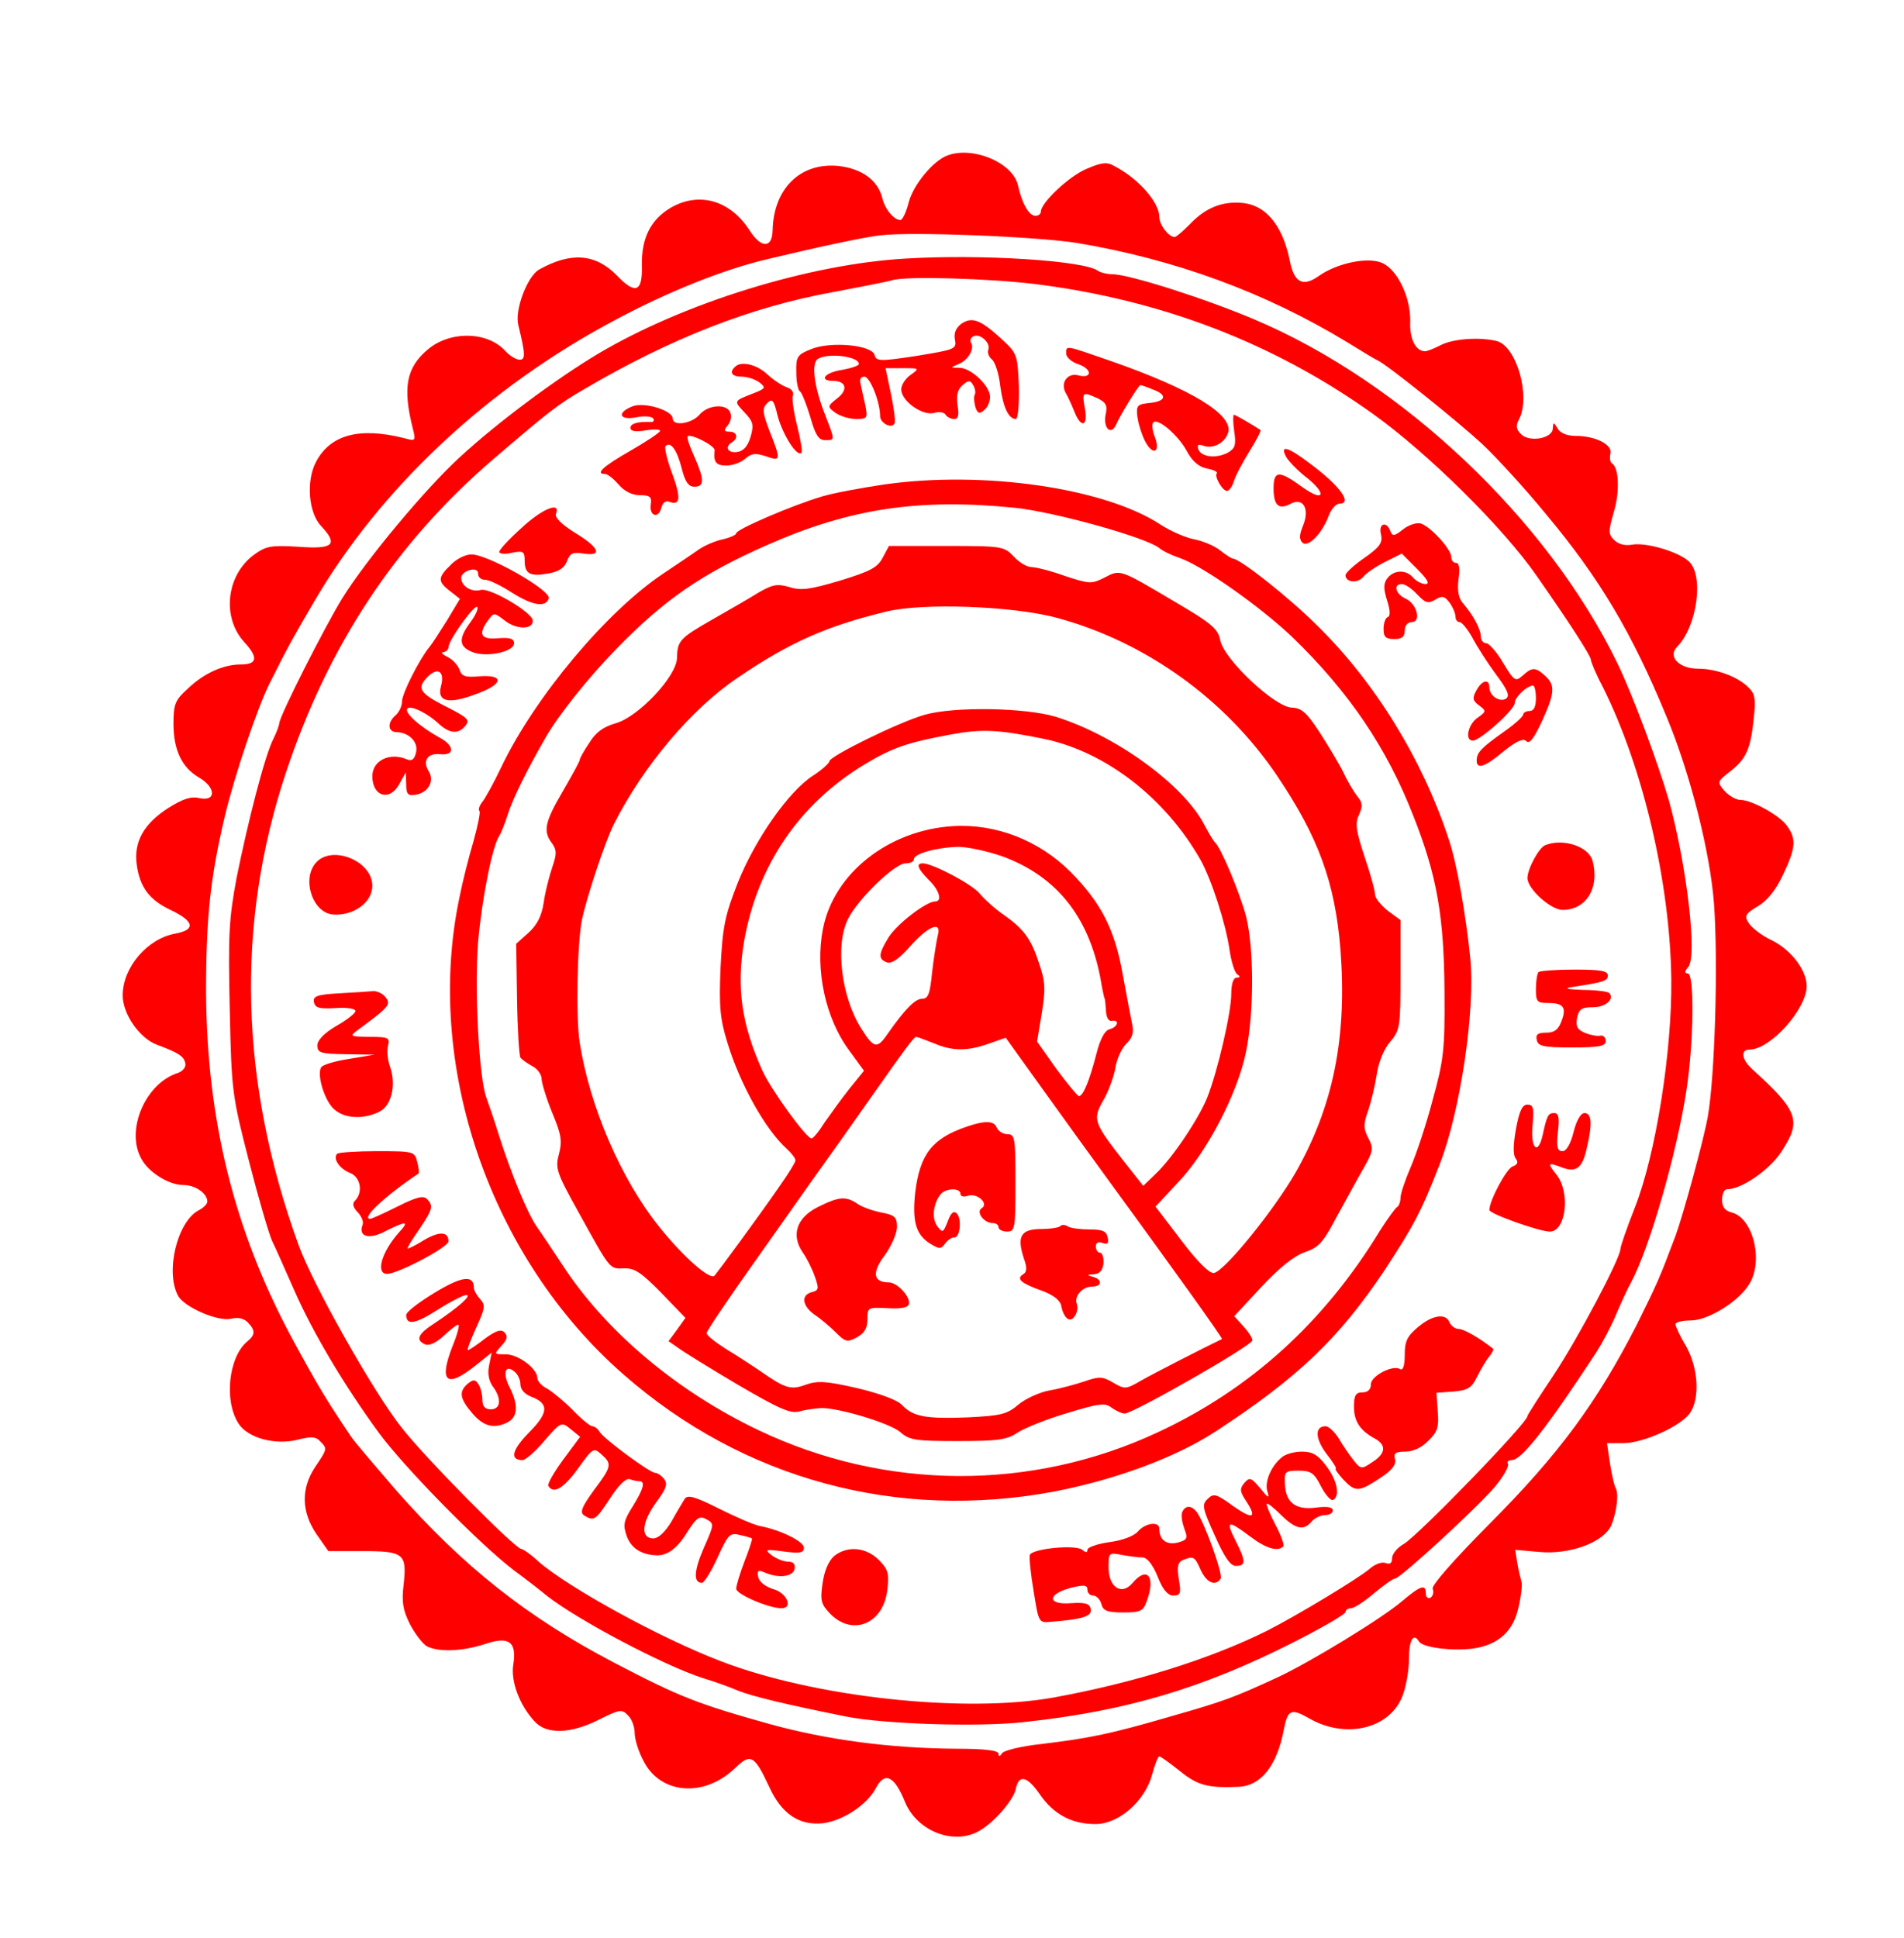 <?xml version="1.0" standalone="no"?>
<!DOCTYPE svg PUBLIC "-//W3C//DTD SVG 20010904//EN"
 "http://www.w3.org/TR/2001/REC-SVG-20010904/DTD/svg10.dtd">
<svg version="1.0" xmlns="http://www.w3.org/2000/svg"
 width="450pt" height="458pt" viewBox="0 0 450 458"
 preserveAspectRatio="xMidYMid meet">
<g transform="translate(0,458) scale(0.1,-0.1)"
fill="red" stroke="none">
<path d="M2240 4213 c-34 -12 -81 -69 -92 -110 -6 -24 -15 -43 -20 -43 -15 0
-37 26 -43 53 -11 42 -49 69 -105 75 -89 8 -152 -54 -154 -153 -1 -42 -27 -42
-54 0 -46 72 -120 93 -187 54 -47 -28 -69 -71 -68 -136 2 -63 -15 -70 -59 -24
-51 52 -109 56 -184 14 -28 -16 -58 -96 -49 -131 17 -70 17 -82 3 -82 -8 0
-23 9 -33 20 -42 47 -130 49 -183 5 -52 -43 -61 -91 -36 -189 7 -28 6 -29 -22
-21 -105 26 -173 8 -207 -56 -24 -45 -18 -121 12 -152 41 -44 29 -55 -53 -49
-66 4 -77 2 -106 -19 -66 -49 -76 -149 -22 -207 33 -36 30 -52 -9 -52 -41 0
-88 -21 -126 -58 -29 -26 -33 -36 -33 -82 0 -61 19 -103 60 -127 40 -23 42
-57 2 -49 -20 5 -39 -1 -74 -23 -58 -37 -82 -80 -75 -133 7 -54 30 -85 82
-109 54 -26 58 -46 9 -55 -66 -12 -124 -80 -124 -146 0 -44 40 -102 82 -117
51 -19 63 -27 66 -44 2 -8 -6 -18 -17 -22 -77 -24 -125 -135 -87 -203 17 -32
65 -62 99 -62 29 0 57 -20 57 -39 0 -6 -9 -15 -21 -21 -50 -27 -79 -145 -48
-202 15 -27 94 -61 125 -54 16 4 30 1 39 -8 19 -19 19 -30 -1 -46 -44 -37 -55
-141 -20 -194 22 -34 86 -51 139 -38 31 8 43 8 53 -3 18 -18 18 -18 -11 -61
-34 -51 -33 -106 3 -159 l28 -40 80 0 c98 0 106 -6 98 -78 -5 -43 -2 -61 15
-95 12 -23 30 -46 40 -52 28 -14 83 -12 136 5 58 20 77 6 68 -49 -6 -39 15
-95 50 -133 28 -32 86 -30 153 4 48 24 54 25 68 10 9 -8 16 -27 16 -42 0 -14
9 -44 21 -66 40 -79 143 -87 216 -17 37 36 46 31 81 -44 29 -64 71 -92 127
-86 47 6 104 43 125 83 21 40 44 29 69 -33 30 -72 122 -105 182 -64 34 22 76
72 80 96 7 34 27 29 56 -13 33 -48 76 -71 132 -71 55 0 117 54 134 117 6 23
14 43 17 43 3 0 25 -16 49 -35 42 -34 66 -40 138 -37 53 2 91 50 107 134 9 48
17 52 58 29 86 -51 191 -27 222 50 9 22 16 62 16 89 0 46 11 63 24 41 9 -14
80 -23 129 -16 59 9 94 41 106 98 6 25 9 52 7 59 -2 7 -7 27 -10 45 l-5 31 57
-5 c74 -7 155 24 171 65 13 34 17 74 9 87 -3 6 -9 31 -13 58 l-7 47 38 0 c48
0 136 40 158 71 24 35 20 106 -9 158 -14 23 -25 47 -25 52 0 5 16 9 36 9 40 0
111 43 137 84 36 54 11 158 -40 171 -16 4 -23 13 -23 30 0 14 5 25 12 25 34 0
99 45 127 87 50 75 42 97 -68 197 -25 23 -28 46 -6 46 49 0 135 96 135 150 0
37 -36 85 -82 108 -24 11 -48 30 -55 41 -11 17 -8 22 22 40 22 13 42 38 59 74
30 63 32 84 10 115 -17 25 -84 62 -111 62 -10 0 -27 10 -37 21 -18 21 -18 22
14 47 37 29 48 53 55 126 5 43 3 57 -12 71 -25 26 -77 45 -120 45 -45 0 -72
29 -49 52 47 48 64 169 27 202 -26 23 -101 45 -134 39 -16 -3 -32 1 -42 11
-14 14 -14 20 -1 66 15 49 12 105 -4 115 -5 3 -6 13 -4 23 6 21 -35 42 -82 42
-21 0 -37 7 -43 18 -9 15 -10 15 -11 0 0 -24 -55 -34 -75 -14 -12 12 -13 20
-5 35 28 53 -5 172 -52 185 -40 10 -102 6 -132 -9 -15 -8 -33 -15 -38 -15 -22
0 -37 29 -35 71 1 55 -29 120 -65 137 -33 16 -107 1 -151 -30 -38 -27 -59 -16
-69 38 -18 86 -60 134 -121 135 -44 2 -81 -15 -115 -51 -16 -16 -32 -30 -36
-30 -14 0 -36 29 -36 47 0 35 -49 91 -107 121 -17 10 -30 8 -65 -7 -41 -17
-108 -80 -108 -101 0 -6 -6 -10 -13 -10 -15 0 -32 30 -41 72 -12 53 -105 93
-166 71z m305 -207 c233 -39 445 -117 638 -234 34 -21 67 -41 72 -43 20 -8
191 -145 249 -199 32 -30 100 -104 150 -165 127 -152 203 -280 285 -479 56
-134 103 -321 112 -442 10 -140 2 -410 -15 -504 -10 -55 -57 -228 -76 -280
-38 -101 -43 -112 -91 -209 -94 -184 -185 -308 -351 -474 -83 -84 -135 -143
-132 -151 3 -8 1 -17 -5 -21 -6 -3 -11 1 -11 9 0 24 -12 20 -56 -17 -46 -40
-220 -146 -296 -181 -102 -47 -126 -56 -249 -91 -144 -42 -193 -52 -309 -66
-46 -5 -88 -15 -92 -22 -5 -8 -8 -8 -8 -1 0 8 -33 12 -99 12 -158 1 -306 21
-441 58 -172 48 -215 65 -368 145 -205 107 -357 227 -517 409 -49 57 -97 113
-105 125 -58 86 -81 124 -141 235 -136 254 -200 513 -202 815 0 176 10 271 44
415 23 97 78 260 107 317 46 92 58 112 103 189 157 270 411 508 713 668 125
67 258 120 361 144 130 31 225 51 265 56 75 9 370 -3 465 -18z"/>
<path d="M2140 3969 c-227 -13 -522 -104 -725 -224 -99 -59 -238 -162 -328
-245 -81 -74 -221 -242 -277 -332 -40 -64 -150 -281 -150 -297 0 -4 -6 -21
-14 -37 -20 -39 -60 -195 -87 -329 -18 -97 -20 -134 -16 -310 4 -194 6 -205
45 -357 22 -86 47 -172 55 -190 9 -18 32 -71 53 -118 44 -100 118 -224 199
-335 61 -83 239 -264 319 -325 26 -19 61 -46 79 -61 73 -57 275 -164 368 -194
30 -9 68 -23 84 -30 32 -13 115 -33 255 -61 92 -18 314 -25 420 -13 242 26
423 80 638 189 67 34 122 66 122 71 0 5 6 9 13 9 7 0 32 16 54 35 23 19 45 35
50 35 12 0 196 169 237 218 20 24 33 48 30 53 -3 5 1 9 9 9 23 0 82 75 200
255 14 22 36 63 47 90 12 28 27 61 35 75 43 80 108 304 131 455 17 112 19 275
3 275 -8 0 -8 5 1 15 22 26 -4 244 -46 395 -26 89 -86 250 -121 322 -165 340
-508 665 -858 813 -118 50 -294 106 -335 107 -14 0 -29 4 -35 8 -31 24 -273
40 -455 29z m305 -60 c298 -37 565 -139 800 -307 130 -93 309 -270 387 -383
77 -110 128 -189 128 -198 0 -5 13 -36 30 -68 95 -192 157 -461 160 -686 2
-172 -37 -416 -86 -540 -19 -48 -34 -92 -34 -97 0 -23 -101 -213 -158 -299
-34 -51 -62 -94 -62 -97 0 -16 -256 -280 -292 -302 -16 -9 -28 -24 -28 -34 0
-12 -5 -15 -16 -11 -8 3 -25 -3 -37 -14 -27 -23 -173 -111 -242 -146 -137 -68
-314 -123 -505 -158 -212 -38 -567 1 -787 86 -144 55 -360 174 -430 235 -18
17 -37 30 -41 30 -15 1 -227 215 -283 287 -66 83 -211 340 -244 433 -139 384
-148 758 -29 1115 100 301 260 543 491 741 132 113 151 128 213 164 204 120
395 195 590 230 63 12 126 24 139 28 34 10 228 4 336 -9z"/>
<path d="M2272 3815 c-13 -10 -18 -22 -15 -38 4 -22 0 -23 -91 -38 -86 -13
-95 -13 -99 2 -6 24 -104 33 -150 14 -33 -13 -36 -18 -35 -55 0 -22 4 -43 9
-45 4 -3 15 -30 24 -60 12 -43 20 -55 35 -55 24 0 24 -2 0 60 -26 66 -33 122
-17 132 24 15 97 6 97 -12 0 -4 -18 -10 -40 -14 -41 -6 -56 -26 -21 -26 31 0
36 -21 10 -41 -24 -19 -24 -20 -5 -34 11 -8 33 -15 49 -15 27 0 28 2 22 33 -4
17 -9 40 -11 50 -3 10 0 17 9 17 13 0 37 -59 37 -93 0 -16 26 -31 34 -18 3 4
-1 35 -8 69 l-13 62 41 0 c39 0 40 0 18 -16 -12 -8 -22 -24 -22 -34 0 -27 49
-62 76 -56 13 4 26 2 29 -4 3 -5 12 -10 20 -10 10 0 12 9 8 33 -3 23 0 37 12
47 14 12 18 12 25 0 5 -8 6 -18 4 -22 -3 -5 -2 -17 1 -29 5 -16 10 -18 21 -8
8 6 14 20 14 31 0 26 -44 68 -72 69 -23 0 -23 0 -2 9 22 9 38 36 29 50 -3 5
-1 12 5 15 15 9 42 -15 36 -31 -3 -7 1 -17 8 -23 8 -6 17 -35 20 -63 7 -52 20
-78 37 -78 5 0 8 35 7 77 -3 76 -4 78 -42 113 -49 45 -69 52 -94 35z"/>
<path d="M2520 3744 c0 -8 13 -20 30 -25 32 -12 31 -34 -1 -26 -25 7 -43 -16
-31 -40 6 -10 15 -30 21 -45 16 -41 33 -36 25 7 -7 39 -6 40 30 24 20 -10 24
-17 19 -39 -6 -32 13 -50 25 -23 10 23 53 93 57 93 2 0 15 -4 29 -10 36 -13
32 -28 -6 -32 -30 -3 -33 -6 -30 -32 2 -16 10 -42 18 -58 18 -35 37 -28 24 8
-6 14 -8 30 -5 35 9 14 59 -28 80 -67 13 -24 28 -37 47 -41 16 -3 26 -8 24
-11 -7 -7 13 -42 24 -42 5 0 12 10 16 22 3 12 20 44 36 70 17 27 29 50 27 52
-20 13 -59 36 -63 36 -2 0 -2 -18 1 -39 5 -33 2 -41 -16 -51 -27 -14 -63 -10
-69 9 -3 10 0 12 12 8 23 -9 52 7 59 32 10 42 -87 101 -275 167 -113 39 -108
39 -108 18z"/>
<path d="M1737 3713 c-14 -13 -7 -23 16 -23 13 0 31 -6 41 -13 17 -13 16 -15
-15 -27 -46 -18 -45 -17 -19 -45 20 -21 22 -29 14 -57 -7 -23 -17 -34 -32 -36
-22 -3 -30 12 -12 23 16 10 12 25 -6 25 -13 0 -14 3 -4 15 7 8 10 22 6 30 -8
22 -53 19 -73 -5 -18 -21 -63 -28 -63 -9 0 19 -67 40 -95 29 -38 -15 -32 -34
9 -26 19 4 37 2 40 -3 3 -5 0 -9 -7 -8 -31 1 -47 -4 -47 -14 0 -8 12 -10 35
-6 19 3 35 3 35 -1 0 -4 -32 -25 -70 -47 -65 -37 -84 -55 -60 -55 6 0 20 -11
32 -25 14 -16 32 -25 50 -25 24 0 29 -4 26 -22 -4 -27 18 -35 25 -8 3 13 11
18 20 14 25 -9 27 10 5 69 -12 32 -18 60 -15 63 12 12 27 -9 38 -52 8 -32 16
-44 30 -44 24 0 24 17 0 71 -11 24 -18 45 -16 48 8 7 65 -22 64 -33 -3 -28 3
-36 28 -36 14 0 34 7 44 16 15 13 24 14 49 6 36 -13 36 -9 9 59 -17 45 -18 54
-6 66 12 13 16 8 25 -30 12 -44 45 -97 56 -87 3 3 -2 32 -10 64 -8 32 -13 64
-10 72 3 7 -4 16 -15 19 -11 4 -31 17 -46 31 -25 23 -62 32 -76 17z"/>
<path d="M3040 3500 c6 -10 26 -31 45 -46 52 -40 46 -63 -7 -25 -55 40 -68 40
-68 -3 0 -40 12 -51 39 -37 30 17 47 -10 31 -50 -9 -22 -10 -33 -2 -41 13 -13
47 21 63 65 6 15 17 27 25 27 31 0 1 42 -69 94 -54 41 -73 46 -57 16z"/>
<path d="M2088 3435 c-53 -8 -119 -20 -145 -28 -71 -21 -203 -78 -203 -87 0
-4 -14 -10 -30 -14 -17 -3 -43 -14 -58 -24 -15 -11 -53 -36 -84 -57 -134 -89
-304 -292 -383 -457 -18 -38 -39 -76 -46 -84 -6 -8 -9 -17 -6 -20 3 -3 -4 -36
-14 -72 -11 -37 -26 -96 -33 -132 -84 -397 72 -852 388 -1128 283 -248 647
-346 1019 -276 144 28 285 80 379 141 196 128 292 220 400 381 69 106 86 136
131 252 48 123 84 362 72 485 -10 101 -32 227 -51 282 -62 189 -175 372 -311
505 -67 67 -183 158 -199 158 -3 0 -17 9 -31 20 -14 11 -41 22 -62 26 -20 4
-54 19 -76 33 -132 88 -421 130 -657 96z m312 -55 c94 -10 309 -70 340 -95 8
-7 29 -17 47 -23 54 -18 194 -117 269 -189 133 -129 222 -261 284 -420 56
-141 73 -238 74 -418 1 -135 -2 -160 -28 -254 -15 -58 -39 -129 -52 -159 -13
-30 -24 -63 -24 -72 0 -10 -4 -20 -8 -22 -4 -2 -22 -27 -40 -55 -132 -217
-306 -375 -525 -477 -299 -140 -646 -138 -945 5 -189 90 -354 228 -456 380
-27 41 -57 86 -67 100 -23 33 -60 124 -89 214 -12 39 -26 79 -30 90 -18 44
-29 260 -20 370 9 102 34 227 50 250 4 6 13 28 20 50 11 36 45 105 90 183 30
52 98 138 166 208 115 118 202 178 359 247 195 86 358 110 585 87z"/>
<path d="M2086 3262 c-12 -23 -29 -32 -101 -54 -71 -21 -92 -24 -120 -15 -28
8 -39 6 -72 -13 -21 -13 -69 -41 -108 -63 -79 -45 -84 -51 -85 -92 -1 -43 -91
-139 -145 -154 -28 -8 -47 -21 -62 -46 -13 -19 -23 -37 -23 -41 0 -3 -18 -36
-40 -74 -43 -73 -47 -95 -25 -123 11 -16 11 -25 0 -57 -7 -21 -17 -59 -20 -83
-5 -32 -16 -53 -36 -71 l-29 -26 2 -130 c1 -72 5 -134 8 -139 3 -4 15 -13 28
-20 12 -6 22 -20 22 -30 0 -9 11 -46 25 -80 22 -52 24 -68 16 -98 -9 -33 -6
-43 45 -135 78 -141 74 -136 109 -135 25 1 41 -10 88 -58 l57 -59 -20 -28 -20
-27 23 -16 c12 -9 75 -48 141 -87 96 -56 124 -69 145 -63 14 4 37 7 51 8 42 1
164 -36 188 -57 21 -19 37 -21 136 -21 95 0 116 3 141 20 17 11 69 32 117 46
75 23 90 25 105 13 10 -7 24 -14 31 -14 20 0 302 161 302 173 0 6 -10 21 -22
34 l-21 23 64 69 c42 45 77 73 102 82 33 11 44 23 73 78 20 36 48 88 64 116
26 45 27 51 14 76 -12 23 -12 33 0 66 7 21 16 59 20 85 4 28 17 60 32 77 23
27 24 36 24 158 l0 129 -30 22 c-16 13 -30 30 -30 38 0 9 -11 49 -25 90 -20
61 -23 78 -13 99 9 20 8 29 -3 42 -8 10 -24 36 -34 58 -11 22 -37 65 -57 96
-30 46 -42 56 -65 57 -40 1 -160 114 -169 159 -5 27 -20 40 -109 92 -130 77
-127 76 -165 56 -30 -15 -35 -15 -93 4 -33 12 -69 21 -79 21 -11 0 -29 11 -42
25 -23 24 -27 25 -159 25 l-136 0 -15 -28z m409 -141 c210 -56 401 -192 524
-375 97 -144 136 -251 149 -408 16 -208 -16 -369 -105 -527 -51 -89 -168 -234
-194 -239 -10 -2 -40 28 -77 77 l-61 80 54 58 c67 70 140 209 160 308 19 92
19 245 0 320 -15 56 -60 164 -74 175 -3 3 -14 21 -24 40 -49 96 -213 214 -354
257 -73 21 -238 24 -308 4 -60 -17 -225 -98 -225 -110 0 -4 -17 -20 -39 -34
-58 -38 -136 -150 -177 -252 -31 -79 -36 -104 -41 -201 -4 -93 -1 -122 16
-177 30 -99 90 -206 140 -251 12 -11 21 -23 21 -28 0 -4 -17 -32 -37 -60 -46
-67 -144 -200 -154 -212 -10 -12 -72 42 -130 114 -91 113 -165 284 -189 437
-9 57 -6 230 5 288 11 53 54 184 76 228 70 138 184 273 293 346 122 83 210
122 351 156 87 21 296 13 400 -14z m-27 -287 c144 -30 285 -138 369 -285 26
-46 60 -151 69 -214 4 -27 12 -53 18 -57 8 -5 7 -8 -1 -8 -8 0 -13 -14 -13
-39 0 -43 -32 -182 -57 -245 -21 -51 -82 -142 -121 -179 l-30 -29 -45 57 c-72
92 -75 100 -50 144 12 20 25 55 29 77 3 21 15 47 26 58 14 13 18 26 14 45 -3
14 -13 67 -22 116 -19 109 -51 171 -124 245 -74 74 -176 114 -277 108 -153 -9
-283 -112 -308 -243 -19 -96 6 -212 62 -287 l35 -48 -34 -42 c-19 -24 -45 -60
-59 -80 -13 -21 -27 -38 -31 -38 -12 0 -95 114 -116 160 -50 111 -62 198 -43
308 32 178 130 322 283 415 66 40 103 53 208 72 72 13 110 11 218 -11z m-100
-277 c134 -49 211 -150 236 -307 3 -14 5 -27 7 -30 1 -3 2 -16 3 -30 1 -14 6
-24 14 -22 19 3 14 -15 -6 -20 -11 -3 -22 -23 -31 -59 -16 -62 -31 -99 -41
-99 -3 0 -27 29 -53 64 l-46 65 11 66 c9 56 9 75 -6 118 -19 59 -36 82 -86
117 -19 13 -43 35 -54 48 -17 22 -112 72 -135 72 -17 0 -12 -13 14 -39 25 -24
33 -51 15 -51 -21 0 -91 -54 -110 -85 -24 -39 -25 -51 -4 -59 11 -4 29 8 56
39 44 49 75 60 64 23 -3 -13 -9 -51 -13 -85 -5 -51 -9 -63 -24 -63 -16 0 -40
-24 -82 -84 -24 -35 -32 -33 -61 13 -48 75 -63 200 -31 261 24 47 110 130 135
130 11 0 20 4 20 10 0 13 55 28 105 29 22 0 68 -10 103 -22z m-161 -442 c44
-19 79 -19 130 -1 l40 14 89 -124 c49 -68 118 -164 154 -213 154 -211 271
-374 268 -375 -40 -19 -163 -82 -191 -98 -36 -21 -39 -21 -66 -5 -26 15 -33
15 -68 3 -21 -7 -57 -17 -81 -21 -23 -4 -57 -19 -74 -33 -28 -24 -42 -27 -120
-31 -102 -4 -130 2 -156 29 -11 12 -52 27 -106 40 -74 17 -94 18 -122 8 -36
-13 -48 -9 -111 35 -18 12 -53 35 -78 50 -25 16 -45 32 -45 37 0 5 52 82 116
172 129 183 149 211 202 285 20 29 54 76 74 105 76 108 98 138 103 138 3 0 22
-7 42 -15z"/>
<path d="M2285 1918 c-82 -28 -111 -65 -122 -156 -7 -66 1 -98 33 -119 24 -15
28 -15 38 -1 6 8 16 15 21 14 14 -1 19 44 6 57 -7 7 -14 1 -21 -19 -11 -27
-12 -28 -25 -11 -13 18 -10 52 8 75 12 15 47 16 47 1 0 -6 8 -8 19 -4 21 6 49
-19 31 -30 -14 -9 6 -35 26 -35 8 0 14 -4 14 -10 0 -5 9 -10 20 -10 19 0 20 7
20 115 0 106 -1 115 -19 115 -10 0 -21 7 -25 15 -6 17 -27 18 -71 3z"/>
<path d="M1933 1728 c-50 -25 -64 -66 -36 -107 10 -14 23 -40 29 -58 10 -28 9
-32 -7 -36 -27 -7 -23 -33 7 -54 15 -10 37 -29 50 -42 22 -22 27 -23 49 -11
18 10 25 22 25 42 0 29 1 29 47 27 31 -2 48 1 51 9 5 17 -27 52 -48 52 -36 0
-40 23 -9 64 16 22 29 52 29 67 0 23 -5 28 -37 34 -20 4 -46 13 -57 21 -27 18
-43 17 -93 -8z"/>
<path d="M2506 1683 c-3 -4 -25 -7 -48 -7 -46 -1 -55 -18 -38 -70 8 -22 7 -32
-2 -37 -17 -11 -5 -21 45 -39 27 -10 43 -23 45 -35 6 -30 21 -42 32 -25 6 8 8
21 5 29 -7 18 13 41 36 41 24 0 25 17 2 23 -15 4 -15 5 2 6 14 1 21 9 23 26 1
14 -3 25 -8 25 -6 0 -10 7 -10 15 0 9 6 12 16 8 12 -4 15 -1 12 13 -3 15 -12
19 -43 19 -22 0 -45 3 -51 7 -6 4 -14 5 -18 1z"/>
<path d="M1232 3332 c-29 -26 -52 -51 -52 -56 0 -5 14 -6 30 -2 27 5 30 3 30
-19 0 -31 13 -38 56 -30 24 4 38 13 44 29 7 19 14 22 39 18 46 -7 38 14 -20
49 -32 20 -48 36 -45 45 12 30 -33 12 -82 -34z"/>
<path d="M3317 3330 c-21 -17 -26 -18 -31 -5 -9 25 -29 18 -22 -8 4 -19 -2
-29 -39 -55 -25 -17 -45 -36 -45 -41 0 -17 28 -20 41 -5 7 9 30 25 52 36 l40
20 36 -36 c25 -25 31 -36 20 -36 -9 0 -22 7 -29 15 -16 19 -44 19 -60 0 -10
-12 -11 -24 -2 -53 8 -24 8 -38 2 -40 -6 -2 -10 -15 -10 -28 0 -19 5 -24 25
-24 18 0 25 5 25 20 0 12 7 20 16 20 24 0 13 43 -13 55 -25 11 -31 35 -10 35
8 0 24 -11 36 -24 20 -21 26 -23 43 -13 16 10 22 9 34 -7 8 -11 14 -26 14 -33
0 -7 4 -13 10 -13 5 0 19 -17 30 -37 11 -21 36 -60 56 -87 28 -37 33 -51 23
-57 -15 -9 -39 7 -39 27 0 21 -18 17 -31 -8 -10 -18 -8 -24 7 -35 17 -13 17
-14 -4 -29 -22 -15 -31 -54 -11 -54 17 0 99 73 99 89 0 13 27 40 43 41 4 0 7
-13 7 -30 0 -20 -5 -30 -15 -30 -8 0 -15 -4 -15 -8 0 -5 -21 -24 -47 -42 -52
-37 -63 -48 -63 -67 0 -22 20 -15 64 22 30 24 46 31 53 24 8 -8 18 6 37 46 31
68 32 86 8 108 -23 21 -31 21 -53 1 -17 -15 -20 -14 -46 29 -15 26 -34 47 -40
47 -7 0 -13 7 -13 15 0 18 -18 51 -41 78 -12 13 -15 30 -12 58 4 25 2 39 -6
39 -6 0 -11 6 -11 14 0 18 -48 71 -72 79 -9 3 -28 -3 -41 -13z"/>
<path d="M1065 3245 c-31 -30 -31 -39 -1 -62 l23 -18 -30 -50 c-17 -27 -36
-57 -43 -65 -24 -30 -64 -109 -64 -128 0 -11 -7 -25 -15 -32 -20 -17 -19 -40
3 -40 29 -1 52 -24 45 -49 -4 -16 -10 -20 -22 -15 -40 17 -81 -3 -81 -40 0
-49 42 -60 64 -18 l15 27 1 -28 c0 -23 4 -28 21 -25 31 4 47 33 32 56 -15 25
-2 43 27 40 35 -4 35 20 -1 39 -47 26 -85 60 -76 69 8 8 48 -11 76 -38 24 -21
44 -23 60 -4 13 15 8 20 -52 50 -56 29 -62 41 -36 67 24 24 41 12 31 -23 -10
-40 24 -43 101 -11 48 21 43 39 -10 35 -34 -3 -42 0 -47 16 -4 10 -16 24 -29
30 -12 6 -16 11 -9 11 6 1 12 6 12 12 0 16 61 101 68 95 3 -4 -4 -20 -16 -36
-29 -39 -28 -58 5 -71 34 -13 98 1 98 21 0 11 -10 14 -37 12 -42 -4 -49 9 -24
43 13 18 14 18 40 -2 27 -21 67 -21 65 1 -1 19 -101 78 -123 72 -22 -6 -46 9
-46 29 0 7 9 15 20 18 13 3 20 0 20 -9 0 -8 7 -14 17 -14 9 0 38 -14 64 -31
48 -30 79 -35 86 -13 6 19 -144 104 -183 104 -14 0 -36 -11 -49 -25z"/>
<path d="M3652 2583 c-15 -6 -42 -56 -42 -78 0 -25 55 -75 83 -75 56 0 88 52
71 116 -9 34 -70 54 -112 37z"/>
<path d="M747 2542 c-35 -39 -8 -120 41 -123 48 -3 92 29 92 68 0 59 -95 97
-133 55z"/>
<path d="M3636 2283 c-3 -4 -6 -21 -6 -40 0 -30 3 -33 29 -33 37 0 44 -11 31
-44 -7 -19 -17 -26 -35 -26 -20 0 -26 -4 -23 -17 3 -15 15 -18 83 -18 64 0 80
3 80 15 0 8 -5 14 -12 13 -7 -2 -23 1 -36 6 -19 8 -23 15 -20 35 5 22 11 26
38 26 30 0 52 20 38 34 -4 3 -31 7 -62 7 -31 1 -45 3 -31 6 80 12 90 15 90 28
0 11 -17 14 -79 14 -44 0 -82 -3 -85 -6z"/>
<path d="M802 2233 c-53 -3 -63 -7 -60 -21 3 -14 13 -16 51 -14 26 2 47 -1 47
-7 0 -5 -20 -21 -45 -35 -29 -17 -45 -34 -45 -46 0 -18 8 -20 68 -21 l67 -1
-60 -10 c-33 -5 -63 -14 -66 -20 -11 -18 9 -82 32 -100 24 -21 67 -23 103 -6
31 13 43 63 28 107 -6 16 -8 39 -5 50 5 19 1 21 -43 21 -49 1 -49 1 -26 18 72
53 77 59 63 76 -7 9 -21 15 -30 14 -9 -1 -44 -3 -79 -5z"/>
<path d="M3583 1913 c-7 -39 -7 -62 -1 -70 7 -9 5 -15 -7 -19 -15 -6 -55 -81
-55 -103 0 -9 118 -51 143 -51 38 0 49 92 16 134 -23 29 -21 30 14 17 32 -12
47 -1 57 45 14 58 12 84 -5 84 -9 0 -19 -17 -26 -45 -7 -28 -17 -45 -26 -45
-12 0 -15 9 -11 45 4 34 2 45 -9 45 -14 0 -17 -6 -27 -52 -11 -49 -29 -32 -24
22 4 42 2 50 -12 50 -12 0 -19 -14 -27 -57z"/>
<path d="M797 1854 c-11 -11 5 -35 29 -45 26 -9 33 -46 13 -66 -7 -7 -5 -15 6
-27 9 -9 15 -23 12 -30 -11 -28 15 -36 54 -15 50 25 57 24 32 -3 -41 -46 -56
-98 -28 -98 25 0 145 63 145 77 0 23 -21 24 -56 4 -19 -12 -37 -21 -40 -21 -3
0 9 20 26 44 33 49 35 57 19 73 -9 9 -26 4 -70 -18 -32 -16 -61 -29 -64 -29
-23 0 36 55 114 107 2 1 1 14 -3 28 -6 24 -8 25 -95 25 -48 0 -90 -3 -94 -6z"/>
<path d="M1028 1526 c-38 -23 -68 -46 -68 -53 0 -25 21 -22 74 12 30 19 61 35
68 35 14 0 -17 -28 -74 -66 -41 -26 -47 -41 -22 -51 9 -3 26 5 43 21 15 14 30
26 34 26 4 0 -2 -23 -14 -52 -32 -83 -14 -99 53 -46 l40 32 -6 -30 c-4 -19 -1
-36 8 -49 22 -29 20 -55 -4 -55 -14 0 -20 7 -20 23 0 12 -4 28 -9 36 -8 12
-12 12 -25 2 -22 -19 -20 -35 10 -70 27 -32 52 -38 85 -21 23 13 24 41 4 81
-18 34 -11 57 11 38 8 -6 14 -20 14 -30 0 -12 10 -23 25 -29 43 -16 42 -38 -5
-85 -40 -41 -46 -65 -15 -65 7 0 31 21 52 46 39 45 40 45 62 27 l22 -18 -40
-54 c-22 -30 -38 -58 -35 -62 12 -20 36 -6 70 41 35 49 37 50 55 34 26 -23 25
-29 -18 -86 -29 -40 -33 -52 -22 -59 23 -14 27 -11 61 41 20 31 38 48 46 45 8
-3 18 -5 23 -5 15 0 10 -18 -16 -60 -21 -33 -23 -43 -14 -69 10 -28 33 -44 69
-46 27 -1 50 15 75 56 22 34 28 38 45 29 18 -10 18 -12 -6 -66 -24 -55 -26
-84 -5 -84 5 0 22 27 37 60 25 55 29 59 53 53 14 -3 27 -7 28 -8 2 0 -6 -25
-17 -53 -11 -29 -20 -58 -20 -66 0 -13 77 -46 107 -46 28 0 13 36 -19 45 -20
6 -34 18 -36 29 -3 15 0 17 14 11 34 -15 68 -11 72 8 2 11 -3 17 -15 17 -11 0
-28 7 -39 15 -18 14 -15 15 29 9 38 -5 47 -3 47 9 0 15 -56 42 -103 51 -13 2
-57 21 -97 41 -58 29 -75 34 -82 23 -4 -7 -19 -31 -31 -53 -15 -25 -31 -40
-43 -40 -30 0 -28 37 6 84 25 34 29 45 19 57 -6 8 -16 14 -21 14 -12 0 -121
80 -131 97 -4 7 -12 13 -17 13 -5 0 -26 17 -47 39 -21 21 -48 43 -60 50 -13 6
-23 18 -23 25 0 22 -45 56 -75 56 -28 0 -28 0 -10 20 14 15 16 23 7 32 -8 8
-20 4 -46 -15 -19 -15 -37 -27 -40 -27 -3 0 6 23 19 52 21 46 23 54 10 68 -8
9 -15 21 -15 27 0 31 -28 28 -92 -11z"/>
<path d="M3351 1444 c-25 -21 -31 -33 -31 -65 0 -26 -4 -38 -11 -34 -17 11
-69 -16 -69 -36 0 -12 -7 -19 -20 -19 -16 0 -20 -7 -20 -34 0 -35 15 -57 51
-76 26 -15 24 -35 -8 -55 -25 -17 -27 -17 -45 6 -10 13 -26 36 -35 52 -10 15
-23 27 -30 27 -26 0 -25 -29 2 -65 15 -19 25 -35 22 -35 -3 0 4 -11 17 -25 29
-31 37 -31 87 2 29 19 39 32 36 45 -4 14 1 18 24 18 19 0 40 10 55 26 22 21
25 33 22 69 l-3 44 40 3 c34 3 43 8 56 35 9 18 22 40 29 48 7 9 11 17 9 18
-34 27 -70 47 -82 47 -8 0 -17 7 -21 15 -8 23 -41 18 -75 -11z"/>
<path d="M3030 1137 c-26 -21 -41 -57 -35 -80 6 -19 3 -18 -17 7 -21 25 -25
26 -37 12 -11 -13 -11 -20 3 -41 28 -42 18 -47 -29 -14 -41 30 -47 31 -61 17
-14 -13 -12 -22 17 -86 23 -52 37 -72 50 -72 24 0 24 11 -1 60 -24 48 -18 49
34 10 38 -29 66 -37 79 -24 3 3 -5 26 -19 52 -13 25 -22 47 -20 49 2 2 17 -10
34 -27 34 -33 53 -38 72 -15 7 8 21 15 31 15 11 0 19 5 19 11 0 8 -13 10 -38
7 -49 -7 -73 11 -75 54 -2 31 0 33 32 33 29 0 37 -5 53 -37 11 -21 24 -35 29
-32 17 10 9 47 -17 81 -19 25 -32 33 -57 33 -18 0 -39 -6 -47 -13z"/>
<path d="M2794 1007 c-3 -8 0 -25 5 -39 9 -23 7 -27 -16 -33 -26 -6 -43 6 -43
33 0 18 -33 14 -51 -7 -10 -11 -37 -21 -68 -25 -28 -4 -51 -12 -51 -18 0 -7
-4 -7 -12 0 -16 13 -118 3 -124 -12 -2 -6 2 -45 9 -86 12 -75 12 -75 42 -72
75 6 96 13 93 30 -3 13 -12 16 -46 14 -57 -5 -58 21 -2 36 32 8 40 7 40 -4 0
-8 6 -14 14 -14 7 0 16 -9 19 -20 4 -16 14 -20 51 -20 41 0 48 3 56 26 22 58
2 85 -33 44 -26 -31 -57 -11 -57 37 0 34 1 35 31 29 17 -3 39 -6 49 -6 11 0
24 -16 36 -45 12 -31 24 -45 37 -45 17 0 19 5 13 39 -5 30 -2 40 10 45 25 10
28 8 42 -24 14 -30 35 -39 47 -20 6 10 -39 135 -57 158 -13 16 -27 15 -34 -1z"/>
<path d="M1971 903 c-13 -12 -23 -35 -27 -65 -6 -41 -3 -49 19 -72 53 -53 125
-22 134 57 5 39 2 49 -20 71 -31 31 -75 34 -106 9z"/>
</g>
</svg>
